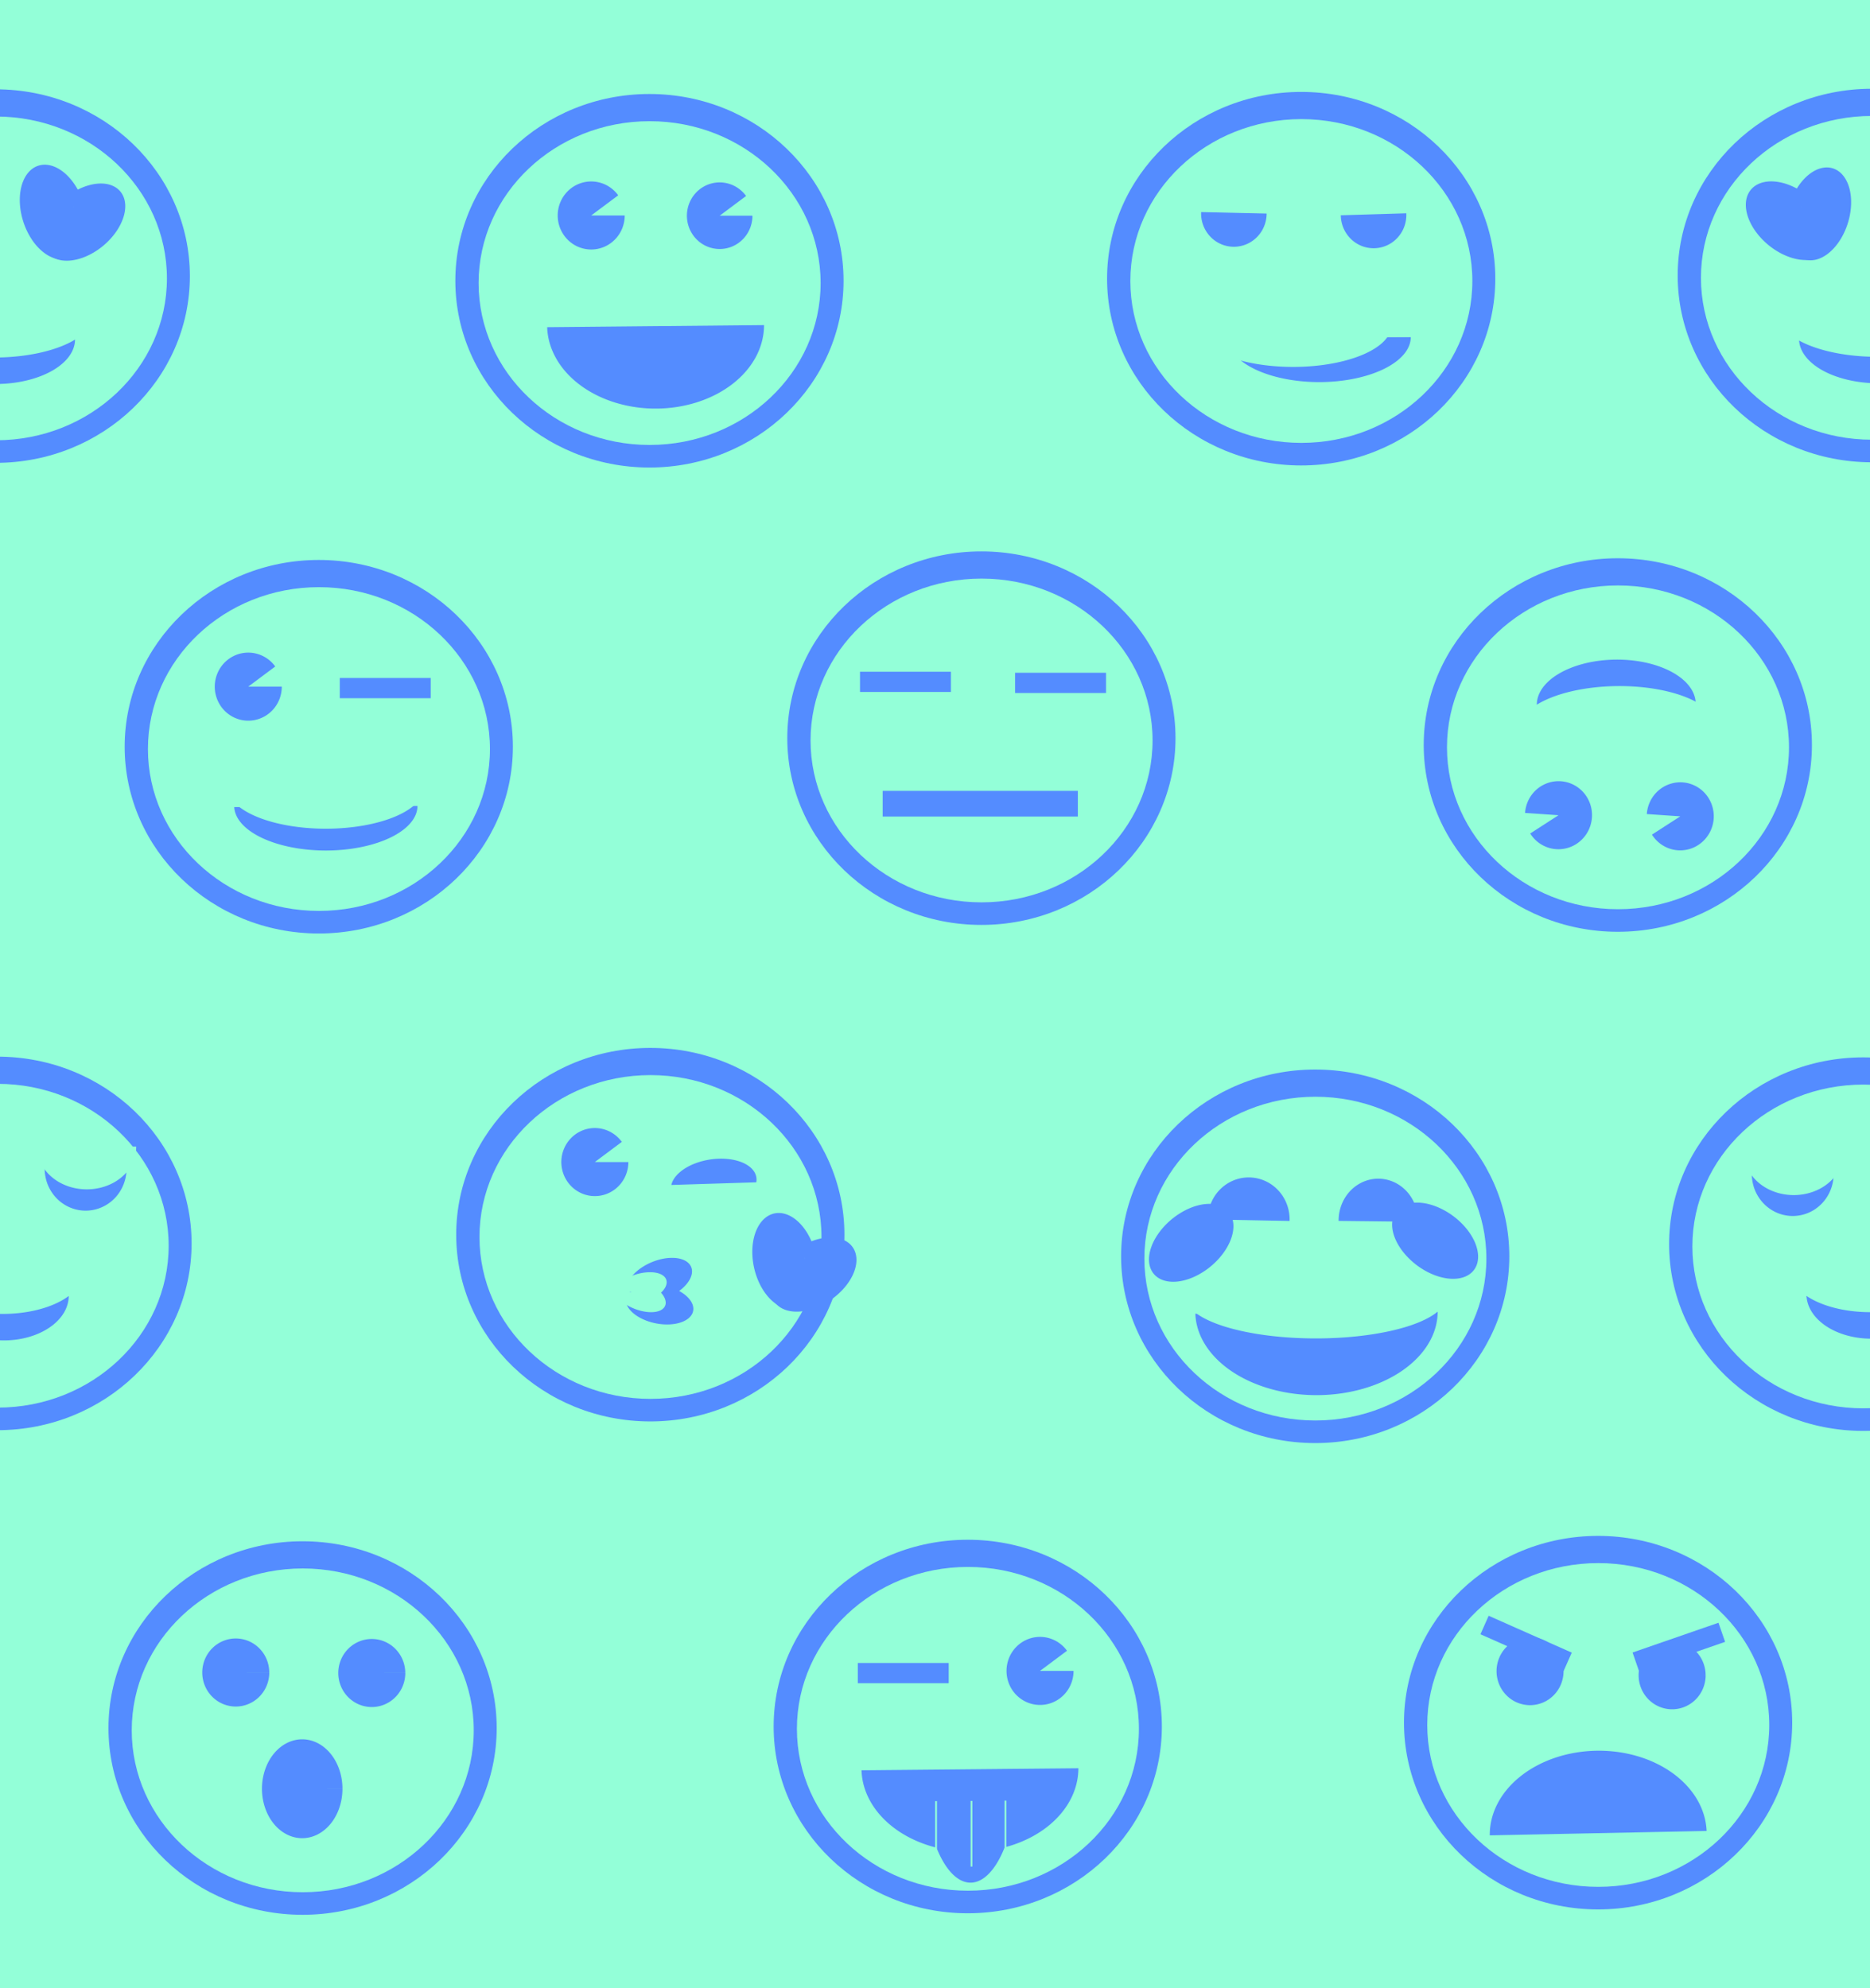 <?xml version="1.0" encoding="UTF-8" standalone="no"?>
<!-- Created with Inkscape (http://www.inkscape.org/) -->

<svg
   width="310.261"
   height="329.9"
   viewBox="0 0 82.09 87.286"
   version="1.1"
   id="svg5"
   inkscape:version="1.1.1 (3bf5ae0d25, 2021-09-20, custom)"
   sodipodi:docname="background.svg"
   xmlns:inkscape="http://www.inkscape.org/namespaces/inkscape"
   xmlns:sodipodi="http://sodipodi.sourceforge.net/DTD/sodipodi-0.dtd"
   xmlns="http://www.w3.org/2000/svg"
   xmlns:svg="http://www.w3.org/2000/svg">
  <rect x="0" y="0" width="82.09" height="87.286" fill="#333333" stroke="none"/>
  <sodipodi:namedview
     id="namedview7"
     pagecolor="#ffffff"
     bordercolor="#666666"
     borderopacity="1.0"
     inkscape:pageshadow="2"
     inkscape:pageopacity="0.0"
     inkscape:pagecheckerboard="0"
     inkscape:document-units="mm"
     showgrid="false"
     inkscape:zoom="9.179349"
     inkscape:cx="7.6258131"
     inkscape:cy="60.843095"
     inkscape:window-width="1920"
     inkscape:window-height="1008"
     inkscape:window-x="0"
     inkscape:window-y="0"
     inkscape:window-maximized="1"
     inkscape:current-layer="layer1"
     units="px"
     width="97.081px"
     fit-margin-top="0"
     fit-margin-left="0"
     fit-margin-right="0"
     fit-margin-bottom="0"
     lock-margins="false" />
  <defs
     id="defs2" />
  <g
     inkscape:label="Background"
     inkscape:groupmode="layer"
     id="layer1"
     transform="translate(-6.399,-0.054)"
     style="display:inline">
    <path
       style="fill:#93ffd8;fill-opacity:1;stroke-width:0.184"
       d="M 6.399,43.697 V 0.054 H 47.444 88.489 V 43.697 87.34 H 47.444 6.399 Z"
       id="path755" />
    <g
       id="g2470-9"
       transform="matrix(3.546,0,0,3.501,-12.553,1.671)">
      <ellipse
         style="fill:#548cff;fill-opacity:1;stroke-width:0.265"
         id="path1705-20"
         cx="9.291"
         cy="8.902"
         rx="2.403"
         ry="2.342" />
      <ellipse
         style="fill:#93ffd8;fill-opacity:1;stroke-width:0.265"
         id="path1795-2"
         ry="2.03"
         rx="2.117"
         cy="8.931"
         cx="9.293" />
    </g>
    <g
       id="g2470-3"
       transform="matrix(3.546,0,0,3.501,16.535,1.295)">
      <ellipse
         style="fill:#548cff;fill-opacity:1;stroke-width:0.265"
         id="path1705-7"
         cx="9.291"
         cy="8.902"
         rx="2.403"
         ry="2.342" />
      <ellipse
         style="fill:#93ffd8;fill-opacity:1;stroke-width:0.265"
         id="path1795-5"
         ry="2.03"
         rx="2.117"
         cy="8.931"
         cx="9.293" />
    </g>
    <g
       id="g2470-92"
       transform="matrix(3.546,0,0,3.501,-26.657,23.477)">
      <ellipse
         style="fill:#548cff;fill-opacity:1;stroke-width:0.265"
         id="path1705-28"
         cx="9.291"
         cy="8.902"
         rx="2.403"
         ry="2.342" />
      <ellipse
         style="fill:#93ffd8;fill-opacity:1;stroke-width:0.265"
         id="path1795-9"
         ry="2.03"
         rx="2.117"
         cy="8.931"
         cx="9.293" />
    </g>
    <g
       id="g2470-7"
       transform="matrix(3.546,0,0,3.501,2.001,23.093)">
      <ellipse
         style="fill:#548cff;fill-opacity:1;stroke-width:0.265"
         id="path1705-3"
         cx="9.291"
         cy="8.902"
         rx="2.403"
         ry="2.342" />
      <ellipse
         style="fill:#93ffd8;fill-opacity:1;stroke-width:0.265"
         id="path1795-61"
         ry="2.03"
         rx="2.117"
         cy="8.931"
         cx="9.293" />
    </g>
    <g
       id="g2470-2"
       transform="matrix(3.546,0,0,3.501,31.189,24.043)">
      <ellipse
         style="fill:#548cff;fill-opacity:1;stroke-width:0.265"
         id="path1705-9"
         cx="9.291"
         cy="8.902"
         rx="2.403"
         ry="2.342" />
      <ellipse
         style="fill:#93ffd8;fill-opacity:1;stroke-width:0.265"
         id="path1795-3"
         ry="2.03"
         rx="2.117"
         cy="8.931"
         cx="9.293" />
    </g>
    <g
       id="g2470-19"
       transform="matrix(3.546,0,0,3.501,-13.264,44.753)">
      <ellipse
         style="fill:#548cff;fill-opacity:1;stroke-width:0.265"
         id="path1705-4"
         cx="9.291"
         cy="8.902"
         rx="2.403"
         ry="2.342" />
      <ellipse
         style="fill:#93ffd8;fill-opacity:1;stroke-width:0.265"
         id="path1795-78"
         ry="2.03"
         rx="2.117"
         cy="8.931"
         cx="9.293" />
    </g>
    <g
       id="g2470-4"
       transform="matrix(3.546,0,0,3.501,15.936,44.686)">
      <ellipse
         style="fill:#548cff;fill-opacity:1;stroke-width:0.265"
         id="path1705-5"
         cx="9.291"
         cy="8.902"
         rx="2.403"
         ry="2.342" />
      <ellipse
         style="fill:#93ffd8;fill-opacity:1;stroke-width:0.265"
         id="path1795-0"
         ry="2.03"
         rx="2.117"
         cy="8.931"
         cx="9.293" />
    </g>
    <g
       id="g2470-36"
       transform="matrix(3.546,0,0,3.501,44.473,1.596)">
      <ellipse
         style="fill:#548cff;fill-opacity:1;stroke-width:0.265"
         id="path1705-1"
         cx="9.291"
         cy="8.902"
         rx="2.403"
         ry="2.342" />
      <ellipse
         style="fill:#93ffd8;fill-opacity:1;stroke-width:0.265"
         id="path1795-06"
         ry="2.03"
         rx="2.117"
         cy="8.931"
         cx="9.293" />
    </g>
    <g
       id="g2470-32"
       transform="matrix(3.546,0,0,3.501,55.622,-19.016)">
      <ellipse
         style="fill:#548cff;fill-opacity:1;stroke-width:0.265"
         id="path1705-0"
         cx="9.291"
         cy="8.902"
         rx="2.403"
         ry="2.342" />
      <ellipse
         style="fill:#93ffd8;fill-opacity:1;stroke-width:0.265"
         id="path1795-615"
         ry="2.03"
         rx="2.117"
         cy="8.931"
         cx="9.293" />
    </g>
    <g
       id="g2470-5"
       transform="matrix(3.546,0,0,3.501,43.607,44.517)">
      <ellipse
         style="fill:#548cff;fill-opacity:1;stroke-width:0.265"
         id="path1705-47"
         cx="9.291"
         cy="8.902"
         rx="2.403"
         ry="2.342" />
      <ellipse
         style="fill:#93ffd8;fill-opacity:1;stroke-width:0.265"
         id="path1795-65"
         ry="2.03"
         rx="2.117"
         cy="8.931"
         cx="9.293" />
    </g>
    <g
       id="g2470-69"
       transform="matrix(3.546,0,0,3.501,55.245,23.509)">
      <ellipse
         style="fill:#548cff;fill-opacity:1;stroke-width:0.265"
         id="path1705-37"
         cx="9.291"
         cy="8.902"
         rx="2.403"
         ry="2.342" />
      <ellipse
         style="fill:#93ffd8;fill-opacity:1;stroke-width:0.265"
         id="path1795-4"
         ry="2.03"
         rx="2.117"
         cy="8.931"
         cx="9.293" />
    </g>
    <g
       id="g2470-1"
       transform="matrix(3.546,0,0,3.501,1.963,-18.786)">
      <ellipse
         style="fill:#548cff;fill-opacity:1;stroke-width:0.265"
         id="path1705-8"
         cx="9.291"
         cy="8.902"
         rx="2.403"
         ry="2.342" />
      <ellipse
         style="fill:#93ffd8;fill-opacity:1;stroke-width:0.265"
         id="path1795-7"
         ry="2.03"
         rx="2.117"
         cy="8.931"
         cx="9.293" />
    </g>
    <path
       style="fill:#548cff;fill-opacity:1"
       id="path2024"
       sodipodi:type="arc"
       sodipodi:cx="32.352478"
       sodipodi:cy="9.5137644"
       sodipodi:rx="1.470861"
       sodipodi:ry="1.494019"
       sodipodi:start="0"
       sodipodi:end="5.6490897"
       sodipodi:arc-type="slice"
       d="M 33.823,9.514 A 1.471,1.494 0 0 1 32.585,10.989 1.471,1.494 0 0 1 30.955,9.98 1.471,1.494 0 0 1 31.679,8.186 1.471,1.494 0 0 1 33.537,8.629 L 32.352,9.514 Z" />
    <path
       style="display:inline;fill:#548cff;fill-opacity:1"
       id="path2024-0"
       sodipodi:type="arc"
       sodipodi:cx="73.566277"
       sodipodi:cy="73.420746"
       sodipodi:rx="1.470861"
       sodipodi:ry="1.494019"
       sodipodi:start="0"
       sodipodi:end="6.2826182"
       sodipodi:arc-type="slice"
       d="m 75.037,73.421 a 1.471,1.494 0 0 1 -1.471,1.494 1.471,1.494 0 0 1 -1.471,-1.494 1.471,1.494 0 0 1 1.47,-1.494 1.471,1.494 0 0 1 1.471,1.493 l -1.471,8.47e-4 z" />
    <path
       style="display:inline;fill:#548cff;fill-opacity:1"
       id="path2024-0-2"
       sodipodi:type="arc"
       sodipodi:cx="79.803131"
       sodipodi:cy="73.601997"
       sodipodi:rx="1.470861"
       sodipodi:ry="1.494019"
       sodipodi:start="0"
       sodipodi:end="6.2826182"
       sodipodi:arc-type="slice"
       d="m 81.274,73.602 a 1.471,1.494 0 0 1 -1.471,1.494 1.471,1.494 0 0 1 -1.471,-1.494 1.471,1.494 0 0 1 1.47,-1.494 1.471,1.494 0 0 1 1.471,1.493 l -1.471,8.47e-4 z" />
    <path
       style="display:inline;fill:#548cff;fill-opacity:1"
       id="path2024-0-2-1"
       sodipodi:type="arc"
       sodipodi:cx="16.74865"
       sodipodi:cy="73.481033"
       sodipodi:rx="1.470861"
       sodipodi:ry="1.494019"
       sodipodi:start="0"
       sodipodi:end="6.2826182"
       sodipodi:arc-type="slice"
       d="m 18.22,73.481 a 1.471,1.494 0 0 1 -1.471,1.494 1.471,1.494 0 0 1 -1.471,-1.494 1.471,1.494 0 0 1 1.47,-1.494 1.471,1.494 0 0 1 1.471,1.493 l -1.471,8.47e-4 z" />
    <path
       style="display:inline;fill:#548cff;fill-opacity:1"
       id="path2024-0-2-5"
       sodipodi:type="arc"
       sodipodi:cx="22.719786"
       sodipodi:cy="73.502655"
       sodipodi:rx="1.470861"
       sodipodi:ry="1.494019"
       sodipodi:start="0"
       sodipodi:end="6.2826182"
       sodipodi:arc-type="slice"
       d="m 24.191,73.503 a 1.471,1.494 0 0 1 -1.471,1.494 1.471,1.494 0 0 1 -1.471,-1.494 1.471,1.494 0 0 1 1.47,-1.494 1.471,1.494 0 0 1 1.471,1.493 l -1.471,8.47e-4 z" />
    <path
       style="display:inline;fill:#548cff;fill-opacity:1"
       id="path2024-0-2-54"
       sodipodi:type="arc"
       sodipodi:cx="19.665434"
       sodipodi:cy="78.585136"
       sodipodi:rx="1.7665222"
       sodipodi:ry="2.1701427"
       sodipodi:start="0"
       sodipodi:end="6.2826182"
       sodipodi:arc-type="slice"
       d="m 21.432,78.585 a 1.767,2.17 0 0 1 -1.766,2.17 1.767,2.17 0 0 1 -1.767,-2.17 1.767,2.17 0 0 1 1.766,-2.171 1.767,2.17 0 0 1 1.767,2.169 l -1.767,0.001 z" />
    <path
       style="display:inline;fill:#548cff;fill-opacity:1"
       id="path2024-84"
       sodipodi:type="arc"
       sodipodi:cx="-77.071762"
       sodipodi:cy="-30.689302"
       sodipodi:rx="1.470861"
       sodipodi:ry="1.494019"
       sodipodi:start="0"
       sodipodi:end="5.6490897"
       sodipodi:arc-type="slice"
       d="m -75.601,-30.689 a 1.471,1.494 0 0 1 -1.239,1.475 1.471,1.494 0 0 1 -1.63,-1.01 1.471,1.494 0 0 1 0.724,-1.794 1.471,1.494 0 0 1 1.858,0.443 l -1.185,0.885 z"
       transform="rotate(-176.113)" />
    <path
       style="display:inline;fill:#548cff;fill-opacity:1"
       id="path2024-84-3"
       sodipodi:type="arc"
       sodipodi:cx="-82.407951"
       sodipodi:cy="-30.375977"
       sodipodi:rx="1.470861"
       sodipodi:ry="1.494019"
       sodipodi:start="0"
       sodipodi:end="5.6490897"
       sodipodi:arc-type="slice"
       transform="rotate(-176.113)"
       d="m -80.937,-30.376 a 1.471,1.494 0 0 1 -1.239,1.475 1.471,1.494 0 0 1 -1.63,-1.01 1.471,1.494 0 0 1 0.724,-1.794 1.471,1.494 0 0 1 1.858,0.443 l -1.185,0.885 z" />
    <path
       style="display:inline;fill:#548cff;fill-opacity:1"
       id="path2024-8"
       sodipodi:type="arc"
       sodipodi:cx="32.511883"
       sodipodi:cy="51.071507"
       sodipodi:rx="1.470861"
       sodipodi:ry="1.494019"
       sodipodi:start="0"
       sodipodi:end="5.6490897"
       sodipodi:arc-type="slice"
       d="m 33.983,51.072 a 1.471,1.494 0 0 1 -1.239,1.475 1.471,1.494 0 0 1 -1.63,-1.01 1.471,1.494 0 0 1 0.724,-1.794 1.471,1.494 0 0 1 1.858,0.443 l -1.185,0.885 z" />
    <path
       style="fill:#548cff;fill-opacity:1"
       id="path2024-5"
       sodipodi:type="arc"
       sodipodi:cx="17.298502"
       sodipodi:cy="30.199589"
       sodipodi:rx="1.470861"
       sodipodi:ry="1.494019"
       sodipodi:start="0"
       sodipodi:end="5.6490897"
       sodipodi:arc-type="slice"
       d="m 18.769,30.2 a 1.471,1.494 0 0 1 -1.239,1.475 1.471,1.494 0 0 1 -1.63,-1.01 1.471,1.494 0 0 1 0.724,-1.794 1.471,1.494 0 0 1 1.858,0.443 l -1.185,0.885 z" />
    <path
       style="display:inline;fill:#548cff;fill-opacity:1"
       id="path2024-5-6"
       sodipodi:type="arc"
       sodipodi:cx="52.054646"
       sodipodi:cy="73.411606"
       sodipodi:rx="1.470861"
       sodipodi:ry="1.494019"
       sodipodi:start="0"
       sodipodi:end="5.6490897"
       sodipodi:arc-type="slice"
       d="m 53.526,73.412 a 1.471,1.494 0 0 1 -1.239,1.475 1.471,1.494 0 0 1 -1.63,-1.01 1.471,1.494 0 0 1 0.724,-1.794 1.471,1.494 0 0 1 1.858,0.443 l -1.185,0.885 z" />
    <path
       style="fill:#548cff;fill-opacity:1"
       id="path2026"
       sodipodi:type="arc"
       sodipodi:cx="37.991062"
       sodipodi:cy="9.5240955"
       sodipodi:rx="1.4385185"
       sodipodi:ry="1.4620423"
       sodipodi:start="0"
       sodipodi:end="5.6490897"
       sodipodi:arc-type="slice"
       d="m 39.43,9.524 a 1.439,1.462 0 0 1 -1.211,1.444 1.439,1.462 0 0 1 -1.594,-0.988 1.439,1.462 0 0 1 0.708,-1.756 1.439,1.462 0 0 1 1.818,0.434 l -1.159,0.866 z" />
    <path
       style="fill:#548cff;fill-opacity:1"
       id="path2138"
       sodipodi:type="arc"
       sodipodi:cx="35.178165"
       sodipodi:cy="14.326937"
       sodipodi:rx="4.7606401"
       sodipodi:ry="3.6650004"
       sodipodi:start="0"
       sodipodi:end="3.1169091"
       sodipodi:arc-type="arc"
       d="m 39.939,14.327 a 4.761,3.665 0 0 1 -4.702,3.665 4.761,3.665 0 0 1 -4.818,-3.574"
       sodipodi:open="true" />
    <path
       style="display:inline;fill:#548cff;fill-opacity:1"
       id="path2138-6"
       sodipodi:type="arc"
       sodipodi:cx="-75.68737"
       sodipodi:cy="-81.397514"
       sodipodi:rx="4.7606401"
       sodipodi:ry="3.6650004"
       sodipodi:start="0"
       sodipodi:end="3.1169091"
       sodipodi:arc-type="arc"
       sodipodi:open="true"
       d="m -70.927,-81.398 a 4.761,3.665 0 0 1 -4.702,3.665 4.761,3.665 0 0 1 -4.818,-3.574"
       transform="rotate(179.384)" />
    <path
       style="display:inline;fill:#548cff;fill-opacity:1"
       id="path2138-3"
       sodipodi:type="arc"
       sodipodi:cx="64.190346"
       sodipodi:cy="57.63937"
       sodipodi:rx="5.3191609"
       sodipodi:ry="3.6650004"
       sodipodi:start="0"
       sodipodi:end="3.1169091"
       sodipodi:arc-type="arc"
       sodipodi:open="true"
       d="m 69.51,57.639 a 5.319,3.665 0 0 1 -5.254,3.665 5.319,3.665 0 0 1 -5.383,-3.574" />
    <path
       style="display:inline;fill:#548cff;fill-opacity:1"
       id="path2138-8"
       sodipodi:type="arc"
       sodipodi:cx="48.97752"
       sodipodi:cy="77.684998"
       sodipodi:rx="4.7606401"
       sodipodi:ry="3.6650004"
       sodipodi:start="0"
       sodipodi:end="3.1169091"
       sodipodi:arc-type="arc"
       sodipodi:open="true"
       d="M 53.738,77.685 A 4.761,3.665 0 0 1 49.036,81.35 4.761,3.665 0 0 1 44.218,77.775" />
    <path
       style="fill:#548cff;fill-opacity:1"
       id="path2138-5"
       sodipodi:type="arc"
       sodipodi:cx="20.703447"
       sodipodi:cy="35.438217"
       sodipodi:rx="4.0219741"
       sodipodi:ry="1.9557356"
       sodipodi:start="0"
       sodipodi:end="3.1169091"
       sodipodi:arc-type="arc"
       sodipodi:open="true"
       d="m 24.725,35.438 a 4.022,1.956 0 0 1 -3.972,1.956 4.022,1.956 0 0 1 -4.07,-1.907" />
    <path
       style="fill:#93ffd8;fill-opacity:1"
       id="path2138-5-6"
       sodipodi:type="arc"
       sodipodi:cx="20.699482"
       sodipodi:cy="34.612675"
       sodipodi:rx="4.3135324"
       sodipodi:ry="1.8229258"
       sodipodi:start="0"
       sodipodi:end="3.1169091"
       sodipodi:arc-type="arc"
       sodipodi:open="true"
       d="m 25.013,34.613 a 4.314,1.823 0 0 1 -4.26,1.823 4.314,1.823 0 0 1 -4.365,-1.778" />
    <path
       style="display:inline;fill:#93ffd8;fill-opacity:1"
       id="path2138-5-6-7"
       sodipodi:type="arc"
       sodipodi:cx="64.164536"
       sodipodi:cy="56.991253"
       sodipodi:rx="5.716249"
       sodipodi:ry="1.8229258"
       sodipodi:start="0"
       sodipodi:end="3.1169091"
       sodipodi:arc-type="arc"
       sodipodi:open="true"
       d="M 69.881,56.991 A 5.716,1.823 0 0 1 64.235,58.814 5.716,1.823 0 0 1 58.45,57.036" />
    <rect
       style="fill:#548cff;fill-opacity:1;stroke-width:0.255"
       id="rect2244"
       width="3.991"
       height="0.888"
       x="44.152"
       y="29.545" />
    <rect
       style="display:inline;fill:#548cff;fill-opacity:1;stroke-width:0.255"
       id="rect2244-6"
       width="3.991"
       height="0.888"
       x="94.369"
       y="35.805"
       transform="rotate(23.918)" />
    <rect
       style="display:inline;fill:#548cff;fill-opacity:1;stroke-width:0.255"
       id="rect2244-6-0"
       width="3.991"
       height="0.888"
       x="-53.991"
       y="-95.045"
       transform="rotate(160.893)" />
    <rect
       style="fill:#548cff;fill-opacity:1;stroke-width:0.255"
       id="rect2244-7"
       width="3.991"
       height="0.888"
       x="50.961"
       y="29.59" />
    <rect
       style="fill:#548cff;fill-opacity:1;stroke-width:0.255"
       id="rect2244-7-3"
       width="3.991"
       height="0.888"
       x="21.315"
       y="29.819" />
    <rect
       style="display:inline;fill:#548cff;fill-opacity:1;stroke-width:0.255"
       id="rect2244-7-3-1"
       width="3.991"
       height="0.888"
       x="44.055"
       y="73.063" />
    <rect
       style="fill:#548cff;fill-opacity:1;stroke-width:0.265"
       id="rect2248"
       width="8.566"
       height="1.127"
       x="45.148"
       y="34.775" />
    <g
       id="g2470"
       transform="matrix(3.546,0,0,3.501,-26.733,-18.991)"
       style="display:inline">
      <ellipse
         style="fill:#548cff;fill-opacity:1;stroke-width:0.265"
         id="path1705"
         cx="9.291"
         cy="8.902"
         rx="2.403"
         ry="2.342" />
      <ellipse
         style="fill:#93ffd8;fill-opacity:1;stroke-width:0.265"
         id="path1795"
         ry="2.03"
         rx="2.117"
         cy="8.931"
         cx="9.293" />
    </g>
    <g
       id="g2470-6"
       transform="matrix(3.546,0,0,3.501,30.573,-18.877)"
       style="display:inline">
      <ellipse
         style="fill:#548cff;fill-opacity:1;stroke-width:0.265"
         id="path1705-2"
         cx="9.291"
         cy="8.902"
         rx="2.403"
         ry="2.342" />
      <ellipse
         style="fill:#93ffd8;fill-opacity:1;stroke-width:0.265"
         id="path1795-6"
         ry="2.03"
         rx="2.117"
         cy="8.931"
         cx="9.293" />
    </g>
    <path
       style="display:inline;fill:#548cff;fill-opacity:1"
       id="path2026-0"
       sodipodi:type="arc"
       sodipodi:cx="60.588181"
       sodipodi:cy="9.2663212"
       sodipodi:rx="1.4385185"
       sodipodi:ry="1.4620423"
       sodipodi:start="0"
       sodipodi:end="3.1807066"
       sodipodi:arc-type="arc"
       d="M 62.027,9.266 A 1.439,1.462 0 0 1 61.291,10.542 1.439,1.462 0 0 1 59.837,10.513 1.439,1.462 0 0 1 59.151,9.209"
       sodipodi:open="true"
       transform="rotate(0.151)" />
    <path
       style="display:inline;fill:#548cff;fill-opacity:1"
       id="path2026-0-2"
       sodipodi:type="arc"
       sodipodi:cx="66.136955"
       sodipodi:cy="12.825445"
       sodipodi:rx="1.4385185"
       sodipodi:ry="1.4620423"
       sodipodi:start="0"
       sodipodi:end="3.1807066"
       sodipodi:arc-type="arc"
       sodipodi:open="true"
       d="m 67.575,12.825 a 1.439,1.462 0 0 1 -0.736,1.276 1.439,1.462 0 0 1 -1.454,-0.029 1.439,1.462 0 0 1 -0.686,-1.304"
       transform="rotate(-2.876)" />
    <path
       style="display:inline;fill:#548cff;fill-opacity:1"
       id="path2026-0-2-1"
       sodipodi:type="arc"
       sodipodi:cx="-61.163105"
       sodipodi:cy="-53.646629"
       sodipodi:rx="1.7955899"
       sodipodi:ry="1.8411956"
       sodipodi:start="0"
       sodipodi:end="3.1807066"
       sodipodi:arc-type="arc"
       sodipodi:open="true"
       transform="matrix(-1,9.8767181e-4,-9.7031883e-4,-1,0,0)"
       d="m -59.368,-53.647 a 1.796,1.841 0 0 1 -0.918,1.606 1.796,1.841 0 0 1 -1.815,-0.036 1.796,1.841 0 0 1 -0.856,-1.642" />
    <path
       style="display:inline;fill:#548cff;fill-opacity:1"
       id="path2026-0-2-1-7"
       sodipodi:type="arc"
       sodipodi:cx="83.920631"
       sodipodi:cy="53.443729"
       sodipodi:rx="1.7955899"
       sodipodi:ry="1.8411956"
       sodipodi:start="0"
       sodipodi:end="3.1807066"
       sodipodi:arc-type="arc"
       sodipodi:open="true"
       transform="matrix(1,-0.022,0.022,1,0,0)"
       d="m 85.716,53.444 a 1.796,1.841 0 0 1 -0.918,1.606 1.796,1.841 0 0 1 -1.815,-0.036 1.796,1.841 0 0 1 -0.856,-1.642" />
    <path
       style="display:inline;fill:#93ffd8;fill-opacity:1"
       id="path2026-0-2-1-7-6"
       sodipodi:type="arc"
       sodipodi:cx="83.783279"
       sodipodi:cy="52.186928"
       sodipodi:rx="2.1705713"
       sodipodi:ry="1.8413979"
       sodipodi:start="0"
       sodipodi:end="3.1807066"
       sodipodi:arc-type="arc"
       sodipodi:open="true"
       transform="matrix(1,-0.018,0.026,1,0,0)"
       d="m 85.954,52.187 a 2.171,1.841 0 0 1 -1.11,1.607 2.171,1.841 0 0 1 -2.195,-0.036 2.171,1.841 0 0 1 -1.035,-1.642" />
    <path
       style="display:inline;fill:#548cff;fill-opacity:1"
       id="path2026-0-2-1-7-5"
       sodipodi:type="arc"
       sodipodi:cx="9.0224361"
       sodipodi:cy="51.561825"
       sodipodi:rx="1.7955899"
       sodipodi:ry="1.8411956"
       sodipodi:start="0"
       sodipodi:end="3.1807066"
       sodipodi:arc-type="arc"
       sodipodi:open="true"
       transform="matrix(1,-0.022,0.022,1,0,0)"
       d="M 10.818,51.562 A 1.796,1.841 0 0 1 9.9,53.168 1.796,1.841 0 0 1 8.084,53.132 1.796,1.841 0 0 1 7.228,51.49" />
    <path
       style="display:inline;fill:#93ffd8;fill-opacity:1"
       id="path2026-0-2-1-7-6-6"
       sodipodi:type="arc"
       sodipodi:cx="8.8918457"
       sodipodi:cy="50.58765"
       sodipodi:rx="2.1705713"
       sodipodi:ry="1.8413979"
       sodipodi:start="0"
       sodipodi:end="3.1807066"
       sodipodi:arc-type="arc"
       sodipodi:open="true"
       transform="matrix(1,-0.018,0.026,1,0,0)"
       d="M 11.062,50.588 A 2.171,1.841 0 0 1 9.953,52.194 2.171,1.841 0 0 1 7.758,52.158 2.171,1.841 0 0 1 6.723,50.516" />
    <path
       style="display:inline;fill:#548cff;fill-opacity:1"
       id="path2026-0-2-9"
       sodipodi:type="arc"
       sodipodi:cx="-66.468674"
       sodipodi:cy="-54.236591"
       sodipodi:rx="1.7404002"
       sodipodi:ry="1.8372234"
       sodipodi:start="0"
       sodipodi:end="3.1807066"
       sodipodi:arc-type="arc"
       sodipodi:open="true"
       transform="matrix(-1,0.009,-0.008,-1,0,0)"
       d="m -64.728,-54.237 a 1.74,1.837 0 0 1 -0.89,1.603 1.74,1.837 0 0 1 -1.76,-0.036 1.74,1.837 0 0 1 -0.83,-1.638" />
    <path
       style="display:inline;fill:#548cff;fill-opacity:1"
       id="path2138-5-3"
       sodipodi:type="arc"
       sodipodi:cx="64.307373"
       sodipodi:cy="14.858035"
       sodipodi:rx="4.0219741"
       sodipodi:ry="1.970626"
       sodipodi:start="0"
       sodipodi:end="3.1169091"
       sodipodi:arc-type="arc"
       sodipodi:open="true"
       d="M 68.329,14.858 A 4.022,1.971 0 0 1 64.357,16.829 4.022,1.971 0 0 1 60.287,14.907" />
    <path
       style="display:inline;fill:#93ffd8;fill-opacity:1"
       id="path2138-5-6-6"
       sodipodi:type="arc"
       sodipodi:cx="63.163296"
       sodipodi:cy="14.339666"
       sodipodi:rx="4.3135324"
       sodipodi:ry="1.8229258"
       sodipodi:start="0"
       sodipodi:end="3.1169091"
       sodipodi:arc-type="arc"
       sodipodi:open="true"
       d="m 67.477,14.34 a 4.314,1.823 0 0 1 -4.26,1.823 4.314,1.823 0 0 1 -4.365,-1.778" />
    <path
       style="fill:#548cff;fill-opacity:1"
       id="path3701"
       sodipodi:type="arc"
       sodipodi:cx="49.003201"
       sodipodi:cy="77.718285"
       sodipodi:rx="2.0686746"
       sodipodi:ry="4.9896989"
       sodipodi:start="0"
       sodipodi:end="3.1169137"
       sodipodi:open="true"
       sodipodi:arc-type="arc"
       d="m 51.072,77.718 a 2.069,4.99 0 0 1 -2.043,4.989 2.069,4.99 0 0 1 -2.094,-4.866" />
    <rect
       style="fill:#93ffd8;fill-opacity:1;stroke-width:0.233"
       id="rect3827"
       width="0.079"
       height="2.882"
       x="49.007"
       y="79.118" />
    <rect
       style="display:inline;fill:#93ffd8;fill-opacity:1;stroke-width:0.198"
       id="rect3827-7"
       width="0.079"
       height="2.09"
       x="47.451"
       y="79.128" />
    <rect
       style="display:inline;fill:#93ffd8;fill-opacity:1;stroke-width:0.198"
       id="rect3827-7-9"
       width="0.079"
       height="2.09"
       x="50.496"
       y="79.105" />
    <path
       style="display:inline;fill:#548cff;fill-opacity:1"
       id="path2138-5-2"
       sodipodi:type="arc"
       sodipodi:cx="6.205236"
       sodipodi:cy="14.957253"
       sodipodi:rx="3.4867568"
       sodipodi:ry="1.9557356"
       sodipodi:start="0"
       sodipodi:end="3.1169091"
       sodipodi:arc-type="arc"
       sodipodi:open="true"
       d="M 9.692,14.957 A 3.487,1.956 0 0 1 6.248,16.913 3.487,1.956 0 0 1 2.72,15.006" />
    <path
       style="display:inline;fill:#548cff;fill-opacity:1"
       id="path2138-5-2-3"
       sodipodi:type="arc"
       sodipodi:cx="-49.674297"
       sodipodi:cy="-54.532986"
       sodipodi:rx="1.8612381"
       sodipodi:ry="1.1362672"
       sodipodi:start="0"
       sodipodi:end="3.1169091"
       sodipodi:arc-type="arc"
       sodipodi:open="true"
       d="m -47.813,-54.533 a 1.861,1.136 0 0 1 -1.838,1.136 1.861,1.136 0 0 1 -1.884,-1.108"
       transform="matrix(-1,0.024,0.219,-0.976,0,0)" />
    <path
       style="display:inline;fill:#548cff;fill-opacity:1"
       id="path4175-2"
       sodipodi:type="arc"
       sodipodi:cx="5.8100767"
       sodipodi:cy="11.159266"
       sodipodi:rx="1.3847396"
       sodipodi:ry="2.1369627"
       sodipodi:start="0"
       sodipodi:end="6.2774237"
       sodipodi:arc-type="slice"
       transform="matrix(0.972,-0.234,0.277,0.961,0,0)"
       d="M 7.195,11.159 A 1.385,2.137 0 0 1 5.812,13.296 1.385,2.137 0 0 1 4.425,11.165 1.385,2.137 0 0 1 5.804,9.022 1.385,2.137 0 0 1 7.195,11.147 l -1.385,0.012 z" />
    <path
       style="display:inline;fill:#548cff;fill-opacity:1"
       id="path4175-0-3"
       sodipodi:type="arc"
       sodipodi:cx="-13.949206"
       sodipodi:cy="2.9111464"
       sodipodi:rx="1.3474451"
       sodipodi:ry="2.0904887"
       sodipodi:start="0"
       sodipodi:end="6.2774237"
       sodipodi:arc-type="slice"
       transform="matrix(-0.557,-0.83,0.793,-0.609,0,0)"
       d="m -12.602,2.911 a 1.347,2.09 0 0 1 -1.346,2.09 1.347,2.09 0 0 1 -1.349,-2.084 1.347,2.09 0 0 1 1.342,-2.096 1.347,2.09 0 0 1 1.353,2.078 l -1.347,0.012 z" />
    <path
       style="display:inline;fill:#548cff;fill-opacity:1"
       id="path4175-7"
       sodipodi:type="arc"
       sodipodi:cx="48.678574"
       sodipodi:cy="68.116646"
       sodipodi:rx="1.3847396"
       sodipodi:ry="2.1369627"
       sodipodi:start="0"
       sodipodi:end="6.2774237"
       sodipodi:arc-type="slice"
       transform="matrix(0.692,-0.722,0.752,0.659,0,0)"
       d="m 50.063,68.117 a 1.385,2.137 0 0 1 -1.383,2.137 1.385,2.137 0 0 1 -1.387,-2.131 1.385,2.137 0 0 1 1.379,-2.143 1.385,2.137 0 0 1 1.391,2.125 l -1.385,0.012 z" />
    <path
       style="display:inline;fill:#548cff;fill-opacity:1"
       id="path4175-0-5"
       sodipodi:type="arc"
       sodipodi:cx="-84.559067"
       sodipodi:cy="25.729168"
       sodipodi:rx="1.3474451"
       sodipodi:ry="2.0904887"
       sodipodi:start="0"
       sodipodi:end="6.2774237"
       sodipodi:arc-type="slice"
       transform="matrix(-0.917,-0.398,0.338,-0.941,0,0)"
       d="m -83.212,25.729 a 1.347,2.09 0 0 1 -1.346,2.09 1.347,2.09 0 0 1 -1.349,-2.084 1.347,2.09 0 0 1 1.342,-2.096 1.347,2.09 0 0 1 1.353,2.078 l -1.347,0.012 z" />
    <path
       style="display:inline;fill:#548cff;fill-opacity:1"
       id="path4175-7-9"
       sodipodi:type="arc"
       sodipodi:cx="29.722254"
       sodipodi:cy="60.788639"
       sodipodi:rx="1.3847396"
       sodipodi:ry="2.1369627"
       sodipodi:start="0"
       sodipodi:end="6.2774237"
       sodipodi:arc-type="slice"
       transform="matrix(0.99,-0.144,0.188,0.982,0,0)"
       d="m 31.107,60.789 a 1.385,2.137 0 0 1 -1.383,2.137 1.385,2.137 0 0 1 -1.387,-2.131 1.385,2.137 0 0 1 1.379,-2.143 1.385,2.137 0 0 1 1.391,2.125 l -1.385,0.012 z" />
    <path
       style="display:inline;fill:#548cff;fill-opacity:1"
       id="path4175-0-5-7"
       sodipodi:type="arc"
       sodipodi:cx="-69.98806"
       sodipodi:cy="10.166873"
       sodipodi:rx="1.3474451"
       sodipodi:ry="2.0904887"
       sodipodi:start="0"
       sodipodi:end="6.2774237"
       sodipodi:arc-type="slice"
       transform="matrix(-0.479,-0.878,0.845,-0.535,0,0)"
       d="m -68.641,10.167 a 1.347,2.09 0 0 1 -1.346,2.09 1.347,2.09 0 0 1 -1.349,-2.084 1.347,2.09 0 0 1 1.342,-2.096 1.347,2.09 0 0 1 1.353,2.078 l -1.347,0.012 z" />
    <path
       style="display:inline;fill:#93ffd8;fill-opacity:1"
       id="path2138-5-6-6-9"
       sodipodi:type="arc"
       sodipodi:cx="6.1424646"
       sodipodi:cy="13.927162"
       sodipodi:rx="4.3135324"
       sodipodi:ry="1.8229258"
       sodipodi:start="0"
       sodipodi:end="3.1169091"
       sodipodi:arc-type="arc"
       sodipodi:open="true"
       d="M 10.456,13.927 A 4.314,1.823 0 0 1 6.196,15.75 4.314,1.823 0 0 1 1.83,13.972" />
    <path
       style="display:inline;fill:#548cff;fill-opacity:1"
       id="path2138-5-2-2"
       sodipodi:type="arc"
       sodipodi:cx="88.860176"
       sodipodi:cy="14.924989"
       sodipodi:rx="3.4867568"
       sodipodi:ry="1.9557356"
       sodipodi:start="0"
       sodipodi:end="3.1169091"
       sodipodi:arc-type="arc"
       sodipodi:open="true"
       d="m 92.347,14.925 a 3.487,1.956 0 0 1 -3.444,1.956 3.487,1.956 0 0 1 -3.529,-1.907" />
    <path
       style="display:inline;fill:#93ffd8;fill-opacity:1"
       id="path2138-5-6-6-9-2"
       sodipodi:type="arc"
       sodipodi:cx="88.797401"
       sodipodi:cy="13.894897"
       sodipodi:rx="4.3135324"
       sodipodi:ry="1.8229258"
       sodipodi:start="0"
       sodipodi:end="3.1169091"
       sodipodi:arc-type="arc"
       sodipodi:open="true"
       d="m 93.111,13.895 a 4.314,1.823 0 0 1 -4.26,1.823 4.314,1.823 0 0 1 -4.365,-1.778" />
    <path
       style="display:inline;fill:#548cff;fill-opacity:1"
       id="path2138-5-2-2-9"
       sodipodi:type="arc"
       sodipodi:cx="88.543098"
       sodipodi:cy="56.868507"
       sodipodi:rx="2.8442802"
       sodipodi:ry="1.9557356"
       sodipodi:start="0"
       sodipodi:end="3.1169091"
       sodipodi:arc-type="arc"
       sodipodi:open="true"
       d="m 91.387,56.869 a 2.844,1.956 0 0 1 -2.809,1.956 2.844,1.956 0 0 1 -2.879,-1.907" />
    <path
       style="display:inline;fill:#93ffd8;fill-opacity:1"
       id="path2138-5-6-6-9-2-3"
       sodipodi:type="arc"
       sodipodi:cx="88.49189"
       sodipodi:cy="55.838417"
       sodipodi:rx="3.5187125"
       sodipodi:ry="1.8229258"
       sodipodi:start="0"
       sodipodi:end="3.1169091"
       sodipodi:arc-type="arc"
       sodipodi:open="true"
       d="m 92.011,55.838 a 3.519,1.823 0 0 1 -3.475,1.823 3.519,1.823 0 0 1 -3.561,-1.778" />
    <path
       style="display:inline;fill:#548cff;fill-opacity:1"
       id="path2138-5-2-2-9-7"
       sodipodi:type="arc"
       sodipodi:cx="6.57129"
       sodipodi:cy="56.944969"
       sodipodi:rx="2.8442802"
       sodipodi:ry="1.9557356"
       sodipodi:start="0"
       sodipodi:end="3.1169091"
       sodipodi:arc-type="arc"
       sodipodi:open="true"
       d="M 9.416,56.945 A 2.844,1.956 0 0 1 6.606,58.901 2.844,1.956 0 0 1 3.728,56.993" />
    <path
       style="display:inline;fill:#93ffd8;fill-opacity:1"
       id="path2138-5-6-6-9-2-3-4"
       sodipodi:type="arc"
       sodipodi:cx="6.5200815"
       sodipodi:cy="55.914879"
       sodipodi:rx="3.5187125"
       sodipodi:ry="1.8229258"
       sodipodi:start="0"
       sodipodi:end="3.1169091"
       sodipodi:arc-type="arc"
       sodipodi:open="true"
       d="M 10.039,55.915 A 3.519,1.823 0 0 1 6.564,57.738 3.519,1.823 0 0 1 3.002,55.96" />
    <path
       style="display:inline;fill:#548cff;fill-opacity:1"
       id="path2138-5-2-2-6"
       sodipodi:type="arc"
       sodipodi:cx="-77.081978"
       sodipodi:cy="-31.630257"
       sodipodi:rx="3.4867568"
       sodipodi:ry="1.9557356"
       sodipodi:start="0"
       sodipodi:end="3.1169091"
       sodipodi:arc-type="arc"
       sodipodi:open="true"
       d="m -73.595,-31.63 a 3.487,1.956 0 0 1 -3.444,1.956 3.487,1.956 0 0 1 -3.529,-1.907"
       transform="rotate(179.509)" />
    <path
       style="display:inline;fill:#93ffd8;fill-opacity:1"
       id="path2138-5-6-6-9-2-1"
       sodipodi:type="arc"
       sodipodi:cx="-77.144753"
       sodipodi:cy="-32.660347"
       sodipodi:rx="4.3135324"
       sodipodi:ry="1.8229258"
       sodipodi:start="0"
       sodipodi:end="3.1169091"
       sodipodi:arc-type="arc"
       sodipodi:open="true"
       d="m -72.831,-32.66 a 4.314,1.823 0 0 1 -4.26,1.823 4.314,1.823 0 0 1 -4.365,-1.778"
       transform="rotate(179.509)" />
    <path
       style="fill:#548cff;fill-opacity:1"
       id="path5217"
       sodipodi:type="arc"
       sodipodi:cx="11.583483"
       sodipodi:cy="65.413605"
       sodipodi:rx="1.5025564"
       sodipodi:ry="0.8497597"
       sodipodi:start="3.3913583"
       sodipodi:end="3.1169137"
       sodipodi:arc-type="slice"
       d="m 10.128,65.204 a 1.503,0.85 0 0 1 1.727,-0.626 1.503,0.85 0 0 1 1.222,0.931 1.503,0.85 0 0 1 -1.559,0.754 1.503,0.85 0 0 1 -1.436,-0.828 l 1.502,-0.021 z"
       transform="rotate(-22.106)" />
    <path
       style="display:inline;fill:#548cff;fill-opacity:1"
       id="path5217-1"
       sodipodi:type="arc"
       sodipodi:cx="45.790962"
       sodipodi:cy="49.380394"
       sodipodi:rx="1.5025564"
       sodipodi:ry="0.8497597"
       sodipodi:start="3.3913583"
       sodipodi:end="3.1169137"
       sodipodi:arc-type="slice"
       transform="rotate(11.175)"
       d="m 44.335,49.17 a 1.503,0.85 0 0 1 1.727,-0.626 1.503,0.85 0 0 1 1.222,0.931 1.503,0.85 0 0 1 -1.559,0.754 1.503,0.85 0 0 1 -1.436,-0.828 l 1.502,-0.021 z" />
    <path
       style="display:inline;fill:#93ffd8;fill-opacity:1"
       id="path5217-2"
       sodipodi:type="arc"
       sodipodi:cx="7.6922817"
       sodipodi:cy="65.151817"
       sodipodi:rx="1.2361529"
       sodipodi:ry="0.63994569"
       sodipodi:start="3.1420829"
       sodipodi:end="3.065038"
       sodipodi:arc-type="slice"
       transform="matrix(0.941,-0.338,0.418,0.909,0,0)"
       d="m 6.456,65.152 a 1.236,0.64 0 0 1 1.213,-0.64 1.236,0.64 0 0 1 1.258,0.616 1.236,0.64 0 0 1 -1.164,0.663 1.236,0.64 0 0 1 -1.303,-0.59 l 1.233,-0.049 z" />
    <path
       style="display:inline;fill:#93ffd8;fill-opacity:1"
       id="path5217-2-9"
       sodipodi:type="arc"
       sodipodi:cx="48.745209"
       sodipodi:cy="41.225296"
       sodipodi:rx="1.2361529"
       sodipodi:ry="0.63994569"
       sodipodi:start="3.1420829"
       sodipodi:end="3.065038"
       sodipodi:arc-type="slice"
       transform="matrix(0.936,0.353,-0.271,0.963,0,0)"
       d="m 47.509,41.225 a 1.236,0.64 0 0 1 1.213,-0.64 1.236,0.64 0 0 1 1.258,0.616 1.236,0.64 0 0 1 -1.164,0.663 1.236,0.64 0 0 1 -1.303,-0.59 l 1.233,-0.049 z" />
    <path
       style="fill:#548cff;fill-opacity:1"
       id="path5682"
       sodipodi:type="arc"
       sodipodi:cx="-1.8567383"
       sodipodi:cy="88.254547"
       sodipodi:rx="1.3433259"
       sodipodi:ry="2.1348982"
       sodipodi:start="3.1812338"
       sodipodi:end="3.1807055"
       sodipodi:arc-type="slice"
       d="m -3.199,88.17 a 1.343,2.135 0 0 1 1.395,-2.049 1.343,2.135 0 0 1 1.289,2.217 1.343,2.135 0 0 1 -1.395,2.049 1.343,2.135 0 0 1 -1.29,-2.217 l 1.342,0.083 z"
       transform="matrix(0.601,-0.799,0.799,0.601,0,0)" />
    <path
       style="display:inline;fill:#548cff;fill-opacity:1"
       id="path5682-4"
       sodipodi:type="arc"
       sodipodi:cx="79.505119"
       sodipodi:cy="-10.346105"
       sodipodi:rx="1.3433259"
       sodipodi:ry="2.1348982"
       sodipodi:start="3.1812338"
       sodipodi:end="3.1807055"
       sodipodi:arc-type="slice"
       transform="matrix(0.638,0.77,-0.77,0.638,0,0)"
       d="m 78.163,-10.431 a 1.343,2.135 0 0 1 1.395,-2.049 1.343,2.135 0 0 1 1.289,2.217 1.343,2.135 0 0 1 -1.395,2.049 1.343,2.135 0 0 1 -1.29,-2.217 l 1.342,0.083 z" />
  </g>
  <g
     inkscape:groupmode="layer"
     id="layer2"
     inkscape:label="Layer 2"
     transform="translate(-6.399,-0.054)"
     style="display:inline" />
</svg>
